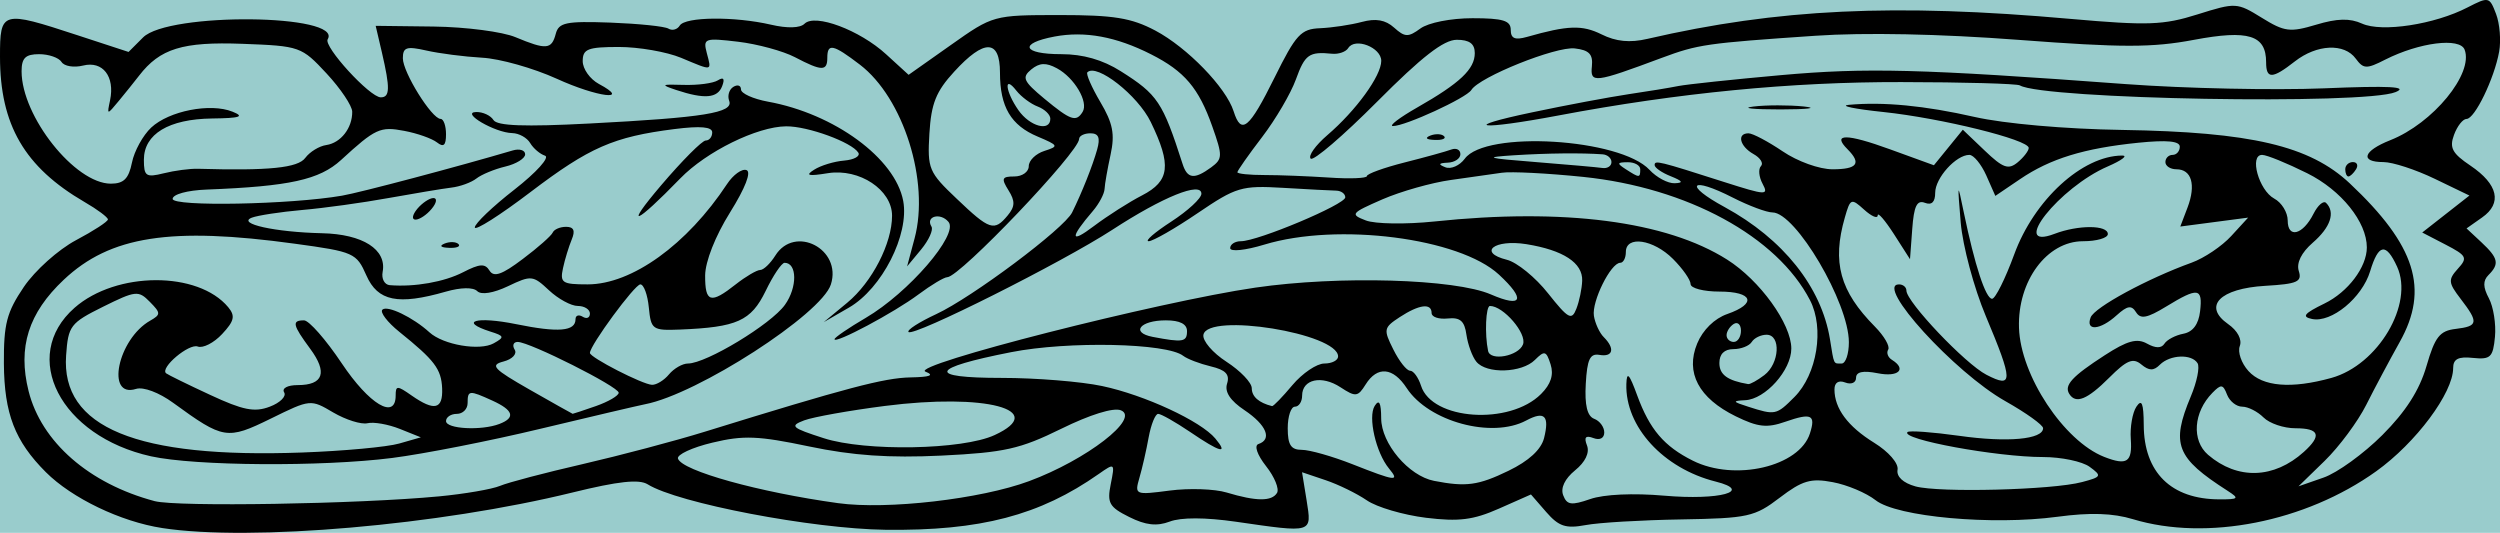 <svg width="347.51" height="74.067" xmlns="http://www.w3.org/2000/svg">

 <g>
  <title>background</title>
  <rect fill="#99CCCC" id="canvas_background" height="76.067" width="349.51" y="-1" x="-1"/>
 </g>
 <g>
  <title>Layer 1</title>
  <g id="layer1">
   <path fill="#000000" d="m22.55,73.4c-5.76,-0.88 -12.56,-4.15 -16.18,-7.77c-4.31,-4.31 -5.78,-8.13 -5.83,-15.1c-0.03,-5.51 0.39,-7.12 2.77,-10.64c1.56,-2.3 4.79,-5.19 7.25,-6.5c2.44,-1.29 4.44,-2.59 4.44,-2.89c0,-0.29 -1.46,-1.39 -3.25,-2.42c-8.33,-4.85 -11.75,-10.72 -11.75,-20.2c0,-6.37 0.24,-6.44 10.72,-3l7.15,2.34l2.02,-2.02c3.52,-3.52 27.84,-3.27 25.66,0.26c-0.62,0.99 5.86,8.07 7.38,8.07c1.28,0 1.31,-1.26 0.16,-6.22l-0.87,-3.72l8.09,0.1c4.44,0.06 9.55,0.72 11.35,1.48c4.28,1.78 5.01,1.72 5.59,-0.46c0.41,-1.58 1.42,-1.79 7.6,-1.57c3.92,0.15 7.55,0.52 8.07,0.84s1.23,0.13 1.57,-0.43c0.76,-1.23 7.63,-1.29 12.68,-0.12c2.27,0.53 4.05,0.48 4.66,-0.13c1.45,-1.45 7.66,0.87 11.35,4.25l3.12,2.85l5.88,-4.15c5.86,-4.14 5.9,-4.15 15.1,-4.16c7.53,0 9.97,0.39 13.32,2.16c4.43,2.35 9.83,7.91 10.88,11.22c1.06,3.35 2.15,2.45 5.69,-4.69c2.97,-6 3.67,-6.76 6.34,-6.86c1.64,-0.07 4.25,-0.46 5.78,-0.87c1.96,-0.53 3.3,-0.29 4.5,0.79c1.49,1.34 1.96,1.36 3.65,0.12c1.11,-0.81 4.24,-1.43 7.25,-1.43c4.23,0 5.31,0.33 5.31,1.62c0,1.2 0.58,1.45 2.25,0.98c5.69,-1.62 7.67,-1.69 10.36,-0.36c2.02,1.01 3.95,1.2 6.39,0.63c18.15,-4.19 34.33,-4.95 58.77,-2.78c10.78,0.95 12.93,0.88 17.69,-0.62c5.32,-1.67 5.49,-1.66 8.94,0.47c3.15,1.95 3.92,2.05 7.56,0.96c2.92,-0.88 4.69,-0.92 6.38,-0.15c2.73,1.24 10.09,0.12 14.66,-2.25c2.94,-1.51 3.05,-1.49 3.96,0.9c0.52,1.35 0.71,3.72 0.43,5.26c-0.68,3.75 -3.39,9.34 -4.53,9.34c-0.51,0 -1.29,0.99 -1.74,2.21c-0.67,1.8 -0.25,2.58 2.28,4.28c3.85,2.6 4.45,5.23 1.62,7.21l-2.16,1.52l2.07,1.93c2.35,2.2 2.53,3 0.98,4.55c-0.79,0.79 -0.77,1.69 0.06,3.24c0.63,1.19 1.01,3.6 0.84,5.36c-0.27,2.84 -0.62,3.17 -3.06,2.92c-2.03,-0.22 -2.75,0.15 -2.75,1.41c0,3.45 -5.18,10.4 -10.7,14.35c-9.85,7.05 -23.58,9.75 -33.8,6.66c-2.79,-0.85 -5.96,-0.95 -10.5,-0.34c-9.08,1.22 -22.33,0.02 -25.28,-2.3c-1.28,-1.01 -3.96,-2.14 -5.96,-2.51c-3.05,-0.58 -4.23,-0.23 -7.37,2.16c-3.48,2.66 -4.41,2.86 -13.7,3.02c-5.48,0.09 -11.47,0.44 -13.3,0.79c-2.74,0.51 -3.71,0.19 -5.46,-1.82l-2.12,-2.44l-4.45,1.97c-3.57,1.58 -5.58,1.83 -10.15,1.27c-3.14,-0.39 -6.83,-1.47 -8.21,-2.42c-1.37,-0.94 -3.96,-2.21 -5.75,-2.81l-3.26,-1.1l0.64,3.94c0.72,4.56 0.93,4.5 -9.84,2.94c-4.23,-0.61 -7.63,-0.62 -9.19,-0.02c-1.8,0.68 -3.35,0.51 -5.64,-0.64c-2.77,-1.38 -3.09,-1.94 -2.56,-4.57c0.59,-2.94 0.56,-2.97 -1.65,-1.42c-8.23,5.78 -16.45,7.93 -29.66,7.77c-10.18,-0.13 -28.86,-3.7 -33.06,-6.32c-1.19,-0.74 -4.08,-0.43 -10.42,1.13c-18.5,4.55 -44.78,6.83 -57.06,4.95zm38.45,-4.4c3.58,-0.34 7.4,-1 8.5,-1.46c1.1,-0.47 6.28,-1.83 11.5,-3.03c5.23,-1.21 12.88,-3.23 17,-4.51c19.68,-6.09 24.91,-7.47 28.56,-7.54c2.74,-0.05 3.37,-0.29 2.08,-0.8c-2.26,-0.89 32.4,-9.72 45.86,-11.68c11.59,-1.69 27.76,-1.22 32.75,0.95c4.38,1.9 4.86,0.71 1.11,-2.76c-5.5,-5.1 -22.41,-7.27 -32.61,-4.17c-2.66,0.81 -4.75,1.02 -4.75,0.49s0.67,-0.96 1.49,-0.96c2.36,0 14.51,-5.11 14.51,-6.1c0,-0.49 -0.56,-0.91 -1.25,-0.93c-0.69,-0.01 -4.02,-0.19 -7.4,-0.39c-5.77,-0.34 -6.51,-0.12 -11.89,3.53c-3.15,2.14 -6.21,3.89 -6.79,3.89c-0.59,0 0.82,-1.22 3.13,-2.72s4.2,-3.24 4.2,-3.88c0,-1.73 -5.35,0.43 -12.38,5.01c-6.97,4.53 -27.64,14.91 -28.33,14.21c-0.27,-0.26 1.47,-1.38 3.86,-2.49c4.97,-2.31 17.77,-11.88 18.88,-14.13c1.36,-2.75 2.84,-6.47 3.48,-8.75c0.46,-1.64 0.2,-2.25 -0.94,-2.25c-0.86,0 -1.57,0.36 -1.57,0.79c0,1.8 -16.58,19.19 -18.32,19.21c-0.44,0 -2.24,1.08 -4,2.39c-3.35,2.51 -11.68,6.95 -11.68,6.23c0,-0.23 1.96,-1.57 4.35,-2.97c5.95,-3.49 12.94,-11.59 11.5,-13.33c-1.13,-1.36 -3.25,-0.78 -2.37,0.65c0.28,0.45 -0.37,1.88 -1.44,3.18l-1.95,2.35l1.04,-3.89c2.12,-7.91 -1.54,-19.53 -7.61,-24.16c-3.72,-2.84 -4.52,-3.01 -4.52,-0.95c0,1.89 -0.76,1.88 -4.5,-0.08c-1.65,-0.86 -5.21,-1.83 -7.91,-2.15c-4.65,-0.55 -4.88,-0.47 -4.34,1.58c0.67,2.56 0.88,2.52 -3.59,0.65c-1.98,-0.82 -5.86,-1.5 -8.63,-1.5c-4.33,0 -5.03,0.28 -5.03,1.97c0,1.08 1.01,2.5 2.25,3.17c4.57,2.44 -0.2,1.86 -5.87,-0.73c-3.24,-1.47 -7.9,-2.79 -10.38,-2.92c-2.47,-0.14 -5.96,-0.59 -7.75,-1c-2.74,-0.62 -3.25,-0.45 -3.25,1.08c0,1.96 4.02,8.42 5.25,8.43c0.41,0 0.75,0.96 0.75,2.13c0,1.55 -0.33,1.86 -1.25,1.14c-0.69,-0.54 -2.74,-1.27 -4.56,-1.61c-3.34,-0.64 -4.01,-0.33 -8.78,4.05c-3.01,2.75 -7.14,3.66 -18.66,4.11c-2.71,0.1 -4.75,0.66 -4.75,1.3c0,1.1 16.38,0.79 23.54,-0.45c2.49,-0.42 16.23,-4.07 23.71,-6.28c0.96,-0.29 1.75,-0.05 1.75,0.53c0,0.57 -1.24,1.34 -2.75,1.7s-3.32,1.11 -4.02,1.66s-2.27,1.13 -3.5,1.27c-1.23,0.15 -5.15,0.81 -8.73,1.45c-3.57,0.65 -8.97,1.4 -12,1.66c-3.02,0.27 -6.17,0.75 -7,1.07c-2.11,0.83 3.23,2.01 9.75,2.16c5.68,0.12 9.04,2.26 8.44,5.38c-0.18,0.95 0.26,1.78 0.99,1.84c3.47,0.28 7.58,-0.45 10.2,-1.8c2.31,-1.19 3.05,-1.24 3.67,-0.22c0.6,0.96 1.74,0.56 4.62,-1.62c2.11,-1.58 3.98,-3.24 4.16,-3.67c0.19,-0.44 1.02,-0.8 1.86,-0.8c1.07,0 1.3,0.53 0.79,1.75c-0.4,0.97 -0.96,2.77 -1.22,4c-0.44,2.04 -0.11,2.25 3.43,2.25c6.14,0 13.82,-5.53 19.37,-13.94c0.85,-1.29 2.07,-2.17 2.7,-1.95c0.71,0.24 -0.14,2.46 -2.28,5.89c-2.05,3.28 -3.44,6.82 -3.46,8.75c-0.02,3.78 0.76,4.01 4.25,1.25c1.4,-1.1 2.93,-2 3.4,-2s1.41,-0.9 2.1,-2c2.7,-4.32 9.29,-0.91 7.73,4c-1.31,4.14 -18.56,15.27 -25.83,16.66c-1,0.2 -7.53,1.73 -14.5,3.4c-6.97,1.68 -16.27,3.51 -20.67,4.07c-9.75,1.24 -27.38,1.12 -33.5,-0.23c-12.6,-2.79 -18.32,-13.9 -10.63,-20.65c5.79,-5.08 17.17,-5.12 21.36,-0.07c1,1.21 0.84,1.91 -0.85,3.72c-1.14,1.23 -2.67,2.01 -3.39,1.74c-1.22,-0.47 -5.29,2.97 -4.4,3.72c0.23,0.19 2.97,1.54 6.1,2.99c4.59,2.14 6.19,2.46 8.31,1.65c1.44,-0.54 2.34,-1.44 2,-1.99c-0.35,-0.57 0.47,-1.01 1.88,-1.01c3.58,0 4.18,-1.75 1.74,-5.05c-2.45,-3.32 -2.59,-3.95 -0.86,-3.95c0.69,0 3.05,2.69 5.25,5.98c3.82,5.71 7.49,7.9 7.49,4.47c0,-1.41 0.21,-1.41 2.22,0c3.17,2.21 4.36,1.93 4.24,-1c-0.12,-2.69 -1.04,-3.9 -5.96,-7.86c-1.65,-1.33 -2.7,-2.71 -2.35,-3.07c0.67,-0.67 4.26,1.06 6.55,3.15c1.91,1.74 6.99,2.61 8.93,1.52c1.53,-0.85 1.48,-1.02 -0.47,-1.63c-4.47,-1.43 -1.93,-2.15 3.59,-1.03c5.88,1.2 8.25,1 8.25,-0.69c0,-0.53 0.45,-0.68 1,-0.34s1,0.15 1,-0.44c0,-0.58 -0.76,-1.06 -1.68,-1.06c-0.93,0 -2.73,-0.98 -4.01,-2.18c-2.22,-2.08 -2.47,-2.11 -5.69,-0.57c-2.04,0.97 -3.73,1.24 -4.28,0.69c-0.56,-0.56 -2.28,-0.53 -4.37,0.07c-6.65,1.91 -9.46,1.33 -11.04,-2.25c-1.38,-3.13 -1.73,-3.29 -9.93,-4.41c-17.3,-2.38 -25.69,-1.07 -32.14,5.01c-4.91,4.63 -6.41,9.37 -4.89,15.46c1.77,7.09 8.42,12.89 17.53,15.31c3.12,0.82 28.2,0.41 39.5,-0.66zm56.78,-26.93c3.46,-2.87 6.22,-8.24 6.22,-12.09c0,-3.59 -4.54,-6.6 -8.9,-5.91c-2.77,0.45 -3.22,0.33 -1.93,-0.48c0.92,-0.59 2.8,-1.16 4.18,-1.27c1.38,-0.12 2.26,-0.61 1.96,-1.1c-0.9,-1.45 -7.02,-3.69 -10.03,-3.66c-4.02,0.03 -11.09,3.5 -14.72,7.24c-6.31,6.5 -7.86,7.07 -2.68,0.98c2.92,-3.43 5.72,-6.25 6.22,-6.25s0.9,-0.5 0.9,-1.13c0,-0.77 -1.62,-0.92 -5.25,-0.46c-8.48,1.08 -11.8,2.53 -20,8.75c-4.26,3.24 -7.75,5.45 -7.75,4.92s2.48,-2.9 5.51,-5.26c3.05,-2.38 4.95,-4.49 4.25,-4.71c-0.69,-0.22 -1.62,-1.01 -2.06,-1.75c-0.44,-0.75 -1.56,-1.37 -2.5,-1.39c-2.4,-0.05 -7.25,-2.88 -5.01,-2.93c0.93,-0.02 2.01,0.48 2.4,1.11c0.51,0.82 4.29,0.96 13.31,0.49c15.99,-0.83 20.09,-1.49 19.46,-3.15c-0.27,-0.71 -0.01,-1.58 0.57,-1.94c0.59,-0.37 1.07,-0.21 1.07,0.35s1.69,1.32 3.75,1.7c9.24,1.68 17.69,7.88 18.8,13.8c0.87,4.66 -2.95,12.18 -7.55,14.83l-3.5,2.02l3.28,-2.71zm-55.97,-8.22c0.73,-0.29 1.59,-0.25 1.92,0.08s-0.26,0.57 -1.31,0.52c-1.17,-0.04 -1.4,-0.28 -0.61,-0.6zm-3.81,-4.82c0.69,-0.82 1.7,-1.5 2.25,-1.5s0.45,0.67 -0.25,1.5c-0.68,0.83 -1.69,1.5 -2.24,1.5c-0.56,0 -0.45,-0.66 0.24,-1.5zm36,-16.52c-2.22,-0.74 -2.11,-0.81 1.04,-0.71c1.95,0.06 4.08,-0.22 4.74,-0.63c0.8,-0.5 1,-0.23 0.6,0.81c-0.64,1.68 -2.45,1.83 -6.38,0.53zm49.05,54.37c8,-2.97 15.5,-8.76 12.75,-9.85c-1.03,-0.41 -4.3,0.61 -8.28,2.57c-5.74,2.82 -7.88,3.3 -16.64,3.73c-7.32,0.35 -12.33,0 -18.4,-1.27c-7.08,-1.49 -9.14,-1.57 -13.46,-0.53c-2.81,0.67 -4.96,1.67 -4.78,2.22c0.57,1.7 11.27,4.67 22.26,6.19c6.81,0.94 19.81,-0.56 26.55,-3.06zm88.29,2.02c7.69,0.67 12.44,-0.63 7.14,-1.96c-7.27,-1.83 -12.59,-7.63 -12.41,-13.56c0.06,-1.81 0.4,-1.44 1.51,1.59c1.73,4.72 3.74,7.08 7.74,9.07c5.84,2.92 14.81,0.82 16.27,-3.8c0.83,-2.59 0.21,-2.88 -3.41,-1.62c-2.57,0.9 -3.82,0.76 -6.9,-0.75c-5.16,-2.53 -7.04,-6.08 -5.36,-10.13c0.78,-1.88 2.4,-3.47 4.18,-4.09c4.16,-1.45 3.58,-3.12 -1.1,-3.12c-2.2,0 -4,-0.47 -4,-1.04c0,-0.58 -1.1,-2.15 -2.45,-3.5c-2.73,-2.73 -6.55,-3.29 -6.55,-0.96c0,0.83 -0.35,1.5 -0.78,1.5c-1.32,0 -3.98,5.38 -3.66,7.38c0.17,1.04 0.78,2.37 1.37,2.95c1.59,1.59 1.3,2.8 -0.6,2.47c-1.31,-0.23 -1.71,0.61 -1.9,4.02c-0.17,2.96 0.2,4.49 1.16,4.86c0.78,0.29 1.41,1.15 1.41,1.9c0,0.8 -0.62,1.12 -1.51,0.78c-1.08,-0.41 -1.34,-0.12 -0.89,1.03c0.39,1.01 -0.24,2.31 -1.66,3.46c-1.42,1.16 -2.04,2.45 -1.65,3.46c0.52,1.36 1.13,1.44 3.76,0.53c1.88,-0.66 6,-0.85 10.29,-0.47zm-53.83,-0.38c0.34,-0.55 -0.34,-2.23 -1.52,-3.72c-1.24,-1.58 -1.68,-2.87 -1.06,-3.08c1.94,-0.64 1.12,-2.65 -1.92,-4.69c-2.01,-1.34 -2.81,-2.56 -2.44,-3.71c0.4,-1.27 -0.2,-1.9 -2.26,-2.39c-1.55,-0.37 -3.27,-1.03 -3.84,-1.47c-2.28,-1.78 -15.96,-2.07 -23.91,-0.51c-11.35,2.23 -11.85,3.58 -1.31,3.58c4.76,0 11.04,0.51 13.95,1.13c5.91,1.25 13.73,4.88 15.74,7.3c1.87,2.25 0.7,1.95 -3.53,-0.93c-2.03,-1.37 -4.02,-2.5 -4.42,-2.5s-0.99,1.47 -1.32,3.25c-0.32,1.79 -0.9,4.33 -1.29,5.65c-0.68,2.36 -0.6,2.39 4.22,1.76c2.69,-0.35 6.25,-0.23 7.9,0.27c4.12,1.24 6.27,1.26 7.01,0.06zm132.13,-0.3c-7.15,-4.58 -7.89,-6.46 -5.11,-13.11c0.85,-2.01 1.27,-4.09 0.94,-4.62c-0.81,-1.32 -3.82,-1.2 -5.23,0.2c-0.87,0.88 -1.5,0.87 -2.59,-0.03c-1.15,-0.96 -2.02,-0.6 -4.46,1.84c-3.06,3.06 -4.66,3.7 -5.56,2.24c-0.73,-1.19 0.41,-2.43 4.94,-5.36c3.12,-2.02 4.48,-2.4 5.87,-1.62c1.2,0.67 2.01,0.67 2.43,0.01c0.35,-0.55 1.53,-1.17 2.63,-1.38c1.32,-0.25 2.11,-1.31 2.32,-3.11c0.38,-3.29 -0.27,-3.38 -4.71,-0.67c-2.66,1.62 -3.57,1.79 -4.19,0.79c-0.63,-1.01 -1.2,-0.92 -2.69,0.42c-2.29,2.08 -4.37,2.25 -3.62,0.3c0.53,-1.4 7.91,-5.4 14.04,-7.61c1.74,-0.63 4.21,-2.29 5.5,-3.7l2.35,-2.56l-4.71,0.62l-4.72,0.62l1.01,-2.65c1.19,-3.15 0.57,-5.31 -1.55,-5.31c-0.84,0 -1.53,-0.45 -1.53,-1s0.45,-1 1,-1s1,-0.51 1,-1.14c0,-0.78 -1.77,-0.95 -5.75,-0.55c-7.57,0.77 -12.25,2.21 -16.45,5.06l-3.44,2.33l-1.26,-2.85c-0.7,-1.56 -1.76,-2.85 -2.35,-2.85c-1.85,0 -4.75,3.21 -4.75,5.27c0,1.29 -0.49,1.76 -1.44,1.39c-1.1,-0.42 -1.52,0.47 -1.75,3.65l-0.31,4.19l-2.24,-3.5c-1.24,-1.92 -2.25,-3.09 -2.25,-2.59c-0.01,0.5 -0.85,0.14 -1.89,-0.8c-1.79,-1.62 -1.92,-1.57 -2.68,1.1c-1.79,6.23 -0.69,10.24 4.18,15.16c1.29,1.31 2.12,2.74 1.85,3.19c-0.28,0.44 -0.04,1.09 0.52,1.43c2.1,1.31 0.9,2.44 -1.99,1.86c-2.03,-0.4 -3,-0.2 -3,0.64c0,0.68 -0.67,0.97 -1.5,0.65c-0.93,-0.36 -1.5,0.01 -1.5,0.96c0,2.66 1.86,5.15 5.51,7.41c2.01,1.24 3.42,2.86 3.26,3.75c-0.17,0.97 0.77,1.84 2.49,2.32c3.29,0.9 19.04,0.5 23.15,-0.6c2.72,-0.72 2.79,-0.86 1.06,-2.12c-1.02,-0.75 -3.94,-1.36 -6.49,-1.36c-6.43,0 -19.84,-2.47 -18.83,-3.47c0.23,-0.24 3.47,0 7.2,0.52c6.68,0.95 11.65,0.5 11.65,-1.06c0,-0.44 -2.36,-2.13 -5.25,-3.76c-7.07,-3.99 -18.22,-16.23 -14.78,-16.23c0.57,0 1.03,0.39 1.03,0.86c0,1.57 8.18,10.19 11.12,11.7c3.75,1.94 3.74,0.95 -0.09,-8.17c-1.64,-3.9 -3.2,-9.73 -3.48,-12.98c-0.47,-5.64 -0.45,-5.7 0.43,-1.41c1.51,7.31 3.04,12 3.93,12c0.45,0 1.83,-2.77 3.07,-6.15c2.77,-7.6 9.47,-13.74 15.02,-13.76c0.83,-0.01 -0.07,0.67 -2,1.51c-6.75,2.91 -13.78,11.79 -7.43,9.38c3.32,-1.27 7.43,-1.25 7.43,0.02c0,0.55 -1.55,1 -3.45,1c-5.02,0 -9.11,5.52 -8.9,12.03c0.2,6.61 6.24,15.75 11.85,17.95c3.17,1.24 3.92,0.73 3.69,-2.48c-0.12,-1.65 0.23,-3.67 0.78,-4.5c0.75,-1.12 1,-0.49 1.02,2.53c0.02,6.61 3.81,10.34 10.51,10.35c2.7,0.01 2.81,-0.12 1.14,-1.19zm-99.95,-2.78c2.83,-1.37 4.53,-2.94 4.94,-4.54c0.78,-3.12 0.07,-3.81 -2.48,-2.45c-4.76,2.55 -13.56,0.16 -16.61,-4.5c-1.9,-2.91 -4.09,-3.1 -5.71,-0.51c-1.09,1.74 -1.39,1.77 -3.5,0.39c-2.62,-1.72 -5.33,-1.12 -5.33,1.17c0,0.84 -0.45,1.53 -1,1.53s-1,1.35 -1,3c0,2.32 0.45,3 1.96,3c1.08,0 4.25,0.9 7.04,2c6.03,2.38 6.61,2.45 5.08,0.6c-1.82,-2.2 -2.96,-7.18 -1.99,-8.71c0.62,-0.97 0.89,-0.45 0.9,1.73c0.01,3.5 3.82,8 7.34,8.69c4.46,0.87 6.15,0.64 10.36,-1.4zm121.47,-4.97c3.25,-3.25 5.15,-6.22 6.13,-9.58c1.18,-4.07 1.84,-4.91 4.06,-5.17c3.14,-0.38 3.22,-0.88 0.69,-4.18c-1.72,-2.24 -1.76,-2.66 -0.39,-4.18c1.4,-1.53 1.24,-1.83 -1.71,-3.36l-3.24,-1.68l3.28,-2.57l3.28,-2.57l-4.81,-2.32c-2.65,-1.28 -5.86,-2.33 -7.14,-2.33c-3.32,0 -2.84,-1.54 0.94,-3.04c5.94,-2.34 11.62,-9.26 10.34,-12.59c-0.66,-1.72 -6.28,-1.01 -11.02,1.38c-2.62,1.34 -3.04,1.32 -4.11,-0.13c-1.59,-2.18 -5.41,-2 -8.46,0.38c-3.14,2.46 -4,2.49 -4,0.13c0,-3.79 -2.45,-4.55 -10.05,-3.12c-5.77,1.09 -9.98,1.09 -24.36,0c-10.94,-0.83 -21.42,-1.04 -28.24,-0.57c-15.25,1.04 -16.3,1.2 -21.35,3.07c-9.38,3.5 -9.97,3.57 -9.72,1.17c0.17,-1.67 -0.38,-2.25 -2.38,-2.48c-2.62,-0.3 -13.27,3.97 -14.38,5.78c-0.69,1.11 -9.21,5.03 -10.9,5.01c-0.61,-0.01 0.91,-1.17 3.38,-2.58c5.95,-3.39 8,-5.33 8,-7.56c0,-1.3 -0.74,-1.85 -2.5,-1.85c-1.82,0 -4.87,2.37 -11.07,8.6c-4.71,4.73 -8.87,8.3 -9.24,7.92c-0.38,-0.38 0.66,-1.84 2.31,-3.26c4,-3.43 7.5,-8.25 7.5,-10.33c0,-1.87 -3.65,-3.29 -4.59,-1.78c-0.32,0.52 -1.33,0.88 -2.25,0.79c-3.19,-0.32 -3.77,0.09 -5.03,3.58c-0.7,1.93 -2.81,5.54 -4.7,8.01s-3.43,4.67 -3.43,4.88c0,0.22 1.69,0.39 3.75,0.39s6.11,0.16 9,0.35c2.89,0.2 5.25,0.1 5.25,-0.2c0,-0.31 2.36,-1.17 5.25,-1.9s5.81,-1.54 6.5,-1.8c0.69,-0.25 1.25,0.04 1.25,0.65s-0.79,1.14 -1.75,1.18c-1.29,0.06 -1.38,0.23 -0.34,0.64c0.78,0.31 1.99,-0.23 2.7,-1.19c2.89,-3.96 21.6,-2.83 25.68,1.55c0.98,1.06 2.56,1.9 3.5,1.86c1.26,-0.05 1.12,-0.3 -0.54,-0.97c-1.24,-0.49 -2.25,-1.19 -2.25,-1.55c0,-0.71 0.51,-0.58 9.73,2.37c5.77,1.84 6.15,1.86 5.28,0.23c-0.52,-0.96 -0.62,-2.07 -0.23,-2.46s-0.08,-1.15 -1.04,-1.68c-1.91,-1.07 -2.35,-2.88 -0.69,-2.88c0.58,0 2.71,1.13 4.74,2.5c2.07,1.41 5.11,2.5 6.94,2.5c3.44,0 4.05,-0.81 2.09,-2.78c-2.22,-2.21 -0.18,-2.21 5.92,0.01l6.08,2.21l2.01,-2.47l2.01,-2.47l3.05,2.91c2.54,2.43 3.29,2.69 4.58,1.62c0.84,-0.7 1.53,-1.6 1.53,-2c0,-1.14 -12.15,-4.14 -20.2,-4.99c-4.02,-0.42 -6.17,-0.87 -4.8,-1c4.8,-0.44 10.55,0.11 17.5,1.69c4.11,0.93 12.57,1.68 20.5,1.8c17.94,0.29 26.06,2.2 31.63,7.43c9.16,8.62 11.07,14.69 6.94,22.05c-1.38,2.47 -3.48,6.4 -4.65,8.73s-3.77,5.83 -5.77,7.78l-3.65,3.55l3.47,-1.21c1.92,-0.66 5.6,-3.33 8.19,-5.92zm-5.16,-36.94c0,-0.55 0.48,-1 1.06,-1s0.78,0.45 0.44,1s-0.82,1 -1.06,1s-0.44,-0.45 -0.44,-1zm-127.19,-4.68c0.73,-0.29 1.59,-0.25 1.92,0.08s-0.26,0.57 -1.31,0.52c-1.17,-0.04 -1.4,-0.28 -0.61,-0.6zm14.19,-3.24c4.68,-0.99 10.68,-2.11 13.34,-2.51c2.66,-0.39 5.81,-0.91 7,-1.15c1.19,-0.23 7.56,-0.91 14.16,-1.5c11.94,-1.07 19.37,-0.88 48,1.24c8.25,0.61 20.63,0.87 27.5,0.59c9.17,-0.38 11.84,-0.24 10,0.52c-4.32,1.8 -48.96,1 -52.23,-0.93c-0.41,-0.24 -7.83,-0.45 -16.5,-0.46c-15.29,-0.03 -30.93,1.49 -47.63,4.64c-11.02,2.08 -13.94,1.72 -3.64,-0.44zm30.73,-0.8c1.77,-0.22 4.92,-0.22 7,-0.01c2.07,0.22 0.62,0.4 -3.23,0.41c-3.85,0 -5.55,-0.18 -3.77,-0.4zm76.52,48c2.52,-2.28 2.17,-3.28 -1.18,-3.28c-1.61,0 -3.6,-0.67 -4.43,-1.5c-0.82,-0.82 -2.15,-1.5 -2.96,-1.5s-1.75,-0.75 -2.11,-1.67c-0.56,-1.46 -0.83,-1.49 -2.04,-0.25c-2.64,2.69 -2.91,6.62 -0.6,8.61c4.09,3.51 9.16,3.35 13.32,-0.41zm-264.75,-1.16l3,-0.86l-2.92,-1.17c-1.61,-0.64 -3.63,-1 -4.5,-0.79c-0.87,0.2 -3,-0.47 -4.75,-1.49c-3.15,-1.86 -3.18,-1.86 -8.69,0.85c-6.08,2.98 -6.58,2.89 -13.56,-2.19c-1.97,-1.44 -4.16,-2.26 -5.17,-1.94c-4.26,1.35 -2.54,-6.93 1.97,-9.49c1.49,-0.85 1.48,-1.06 -0.06,-2.62c-1.57,-1.6 -1.96,-1.56 -6.5,0.69c-4.54,2.26 -4.84,2.64 -5.13,6.76c-0.72,10.02 9.77,14.34 32.81,13.5c5.78,-0.21 11.85,-0.77 13.5,-1.25zm82.75,-1.17c7.59,-3.5 -1.25,-5.85 -15.27,-4.05c-4.9,0.63 -9.93,1.53 -11.19,2c-2.06,0.78 -1.79,1.03 2.71,2.48c5.79,1.87 19.31,1.63 23.75,-0.43zm-68.83,-1.55c2.27,-0.87 1.96,-1.9 -0.97,-3.24c-3.25,-1.48 -3.45,-1.46 -3.45,0.34c0,0.83 -0.67,1.5 -1.5,1.5c-0.82,0 -1.5,0.45 -1.5,1c0,1.1 4.91,1.36 7.42,0.4zm144.79,-4.16c1.37,-1.37 1.79,-2.67 1.33,-4.12c-0.6,-1.89 -0.84,-1.96 -2.18,-0.62c-1.82,1.82 -6.73,1.98 -8.14,0.25c-0.56,-0.68 -1.18,-2.37 -1.38,-3.75c-0.26,-1.91 -0.87,-2.44 -2.59,-2.26c-1.24,0.13 -2.25,-0.2 -2.25,-0.75c0,-1.43 -1.72,-1.21 -4.43,0.56c-2.24,1.47 -2.29,1.71 -0.89,4.5c0.81,1.63 1.85,2.95 2.33,2.95c0.47,0 1.15,0.94 1.52,2.09c1.52,4.79 12.3,5.53 16.68,1.15zm-131.36,1.67c1.73,-0.61 3.15,-1.44 3.15,-1.85c0,-0.83 -12.37,-7.06 -14.04,-7.06c-0.59,0 -0.78,0.48 -0.42,1.07c0.37,0.59 -0.32,1.33 -1.55,1.65c-1.92,0.5 -1.43,1.02 3.65,3.92c3.22,1.84 5.91,3.34 5.96,3.35c0.06,0.01 1.52,-0.48 3.25,-1.08zm166.58,-1.25c3.15,-3.15 4.19,-9.56 2.17,-13.46c-4.58,-8.86 -17.04,-15.64 -31.52,-17.14c-4.97,-0.51 -10.06,-0.77 -11.31,-0.58s-4.45,0.64 -7.11,1.01s-6.94,1.58 -9.5,2.69c-4.39,1.92 -4.52,2.08 -2.31,2.93c1.29,0.5 5.56,0.56 9.5,0.15c18.04,-1.9 32.26,-0.06 40.72,5.29c4.55,2.87 8.93,8.94 8.93,12.37c0,3.01 -3.61,7.05 -6.42,7.18c-1.81,0.09 -1.76,0.21 0.42,0.9c3.77,1.21 3.92,1.18 6.43,-1.34zm-69.78,-1.66c1.39,-1.65 3.39,-3 4.44,-3s1.91,-0.44 1.91,-0.98c0,-3.22 -18.11,-6.14 -18.72,-3.02c-0.16,0.83 1.29,2.52 3.21,3.76c1.93,1.25 3.51,2.9 3.51,3.67c0,1.17 0.98,2.03 2.82,2.49c0.17,0.05 1.45,-1.27 2.83,-2.92zm-86.65,-1.5c0.69,-0.82 1.87,-1.5 2.63,-1.5c2.53,0 11.56,-5.46 13.48,-8.16c1.74,-2.43 1.71,-5.84 -0.05,-5.84c-0.41,0 -1.6,1.77 -2.64,3.93c-2.03,4.16 -3.97,5.03 -11.92,5.35c-3.81,0.15 -4.01,0 -4.31,-3.06c-0.17,-1.77 -0.7,-3.22 -1.18,-3.22c-0.78,0 -7.01,8.48 -7.01,9.53c0,0.63 7.31,4.38 8.63,4.43c0.62,0.02 1.69,-0.63 2.37,-1.46zm152.25,0.11c2.11,-1.6 2.34,-5.61 0.31,-5.61c-0.79,0 -1.72,0.45 -2.06,1s-1.49,1 -2.56,1c-1.25,0 -1.94,0.69 -1.94,1.93c0,1.62 1.12,2.44 4,2.93c0.28,0.04 1.29,-0.52 2.25,-1.25zm78.83,0.39c6.49,-1.81 11.49,-10.26 9.13,-15.45c-1.55,-3.38 -2.59,-3.21 -3.75,0.62c-1.12,3.7 -5.38,7.2 -8.08,6.64c-1.48,-0.31 -1.1,-0.77 1.73,-2.15c3.27,-1.59 5.89,-5.06 5.89,-7.8c0,-3.53 -3.56,-7.96 -8.29,-10.31c-2.81,-1.4 -5.63,-2.55 -6.27,-2.55c-1.82,0 -0.45,4.92 1.68,6.07c1.04,0.55 1.88,1.93 1.88,3.05c0,2.55 2.11,2 3.59,-0.94c0.6,-1.19 1.39,-1.87 1.75,-1.5c1.31,1.3 0.62,3.38 -1.85,5.52c-1.59,1.38 -2.3,2.82 -1.95,3.94c0.48,1.5 -0.2,1.8 -4.64,2.06c-6.35,0.37 -8.74,2.83 -5.18,5.32c1.31,0.91 1.96,2.15 1.62,3.05c-0.32,0.83 0.22,2.39 1.2,3.47c1.96,2.18 5.96,2.51 11.54,0.96zm-67.08,-4.96c0,-5.48 -7.4,-18.04 -10.62,-18.04c-0.8,0 -3.27,-0.92 -5.49,-2.05c-5.92,-3.03 -6.96,-1.84 -1.15,1.31c8.13,4.43 13.44,11.1 14.63,18.35c0.59,3.66 0.46,3.39 1.63,3.39c0.55,0 1,-1.33 1,-2.96zm-45.3,0.31c0.58,-1.51 -2.72,-5.35 -4.59,-5.35c-0.58,0 -0.75,3.94 -0.26,6.25c0.3,1.46 4.22,0.73 4.85,-0.9zm-46.7,-1.85c0,-0.99 -0.99,-1.5 -2.94,-1.5c-3.6,0 -4.95,1.7 -1.82,2.3c4.19,0.8 4.76,0.71 4.76,-0.8zm77,-0.06c0,-0.85 -0.45,-1.28 -1,-0.94s-1,1.05 -1,1.56c0,0.52 0.45,0.94 1,0.94s1,-0.7 1,-1.56zm-22.07,-6.95c0.09,-2.48 -2.62,-4.25 -7.76,-5.08c-4.48,-0.71 -6.8,1.15 -2.71,2.17c1.4,0.35 3.98,2.45 5.73,4.67c2.82,3.55 3.28,3.8 3.93,2.14c0.41,-1.04 0.77,-2.79 0.81,-3.9zm-61.18,-11.86c3.86,-1.99 4.12,-4.2 1.21,-10.2c-1.79,-3.7 -7.52,-8.2 -8.81,-6.91c-0.22,0.22 0.59,2.08 1.8,4.13c1.75,2.95 2.04,4.47 1.43,7.29c-0.43,1.96 -0.81,4.12 -0.84,4.79c-0.03,0.68 -0.76,2.05 -1.61,3.05c-3.25,3.79 -3.2,4.63 0.12,2.12c1.9,-1.43 4.91,-3.35 6.7,-4.27zm-18.68,2.79c1.03,-1.24 1.06,-1.99 0.11,-3.5c-1.03,-1.65 -0.92,-1.92 0.81,-1.92c1.11,0 2.01,-0.64 2.01,-1.43s0.98,-1.74 2.17,-2.12c2.04,-0.65 1.98,-0.76 -0.92,-1.99c-3.73,-1.56 -5.25,-4.13 -5.25,-8.89c0,-4.66 -2.18,-4.71 -6.36,-0.14c-2.53,2.75 -3.2,4.43 -3.45,8.6c-0.29,4.92 -0.1,5.37 3.8,9.07c4.58,4.37 5.21,4.57 7.08,2.32zm-121.73,-7.34c0.32,-1.61 1.53,-3.8 2.68,-4.88c2.49,-2.32 8.22,-3.44 11.29,-2.21c1.72,0.69 1.1,0.9 -2.84,0.95c-6.02,0.08 -9.47,2.16 -9.47,5.74c0,2.29 0.29,2.49 2.75,1.88c1.51,-0.38 3.65,-0.66 4.75,-0.63c9.9,0.29 13.92,-0.12 14.94,-1.52c0.62,-0.83 1.93,-1.64 2.92,-1.78c2.01,-0.3 3.62,-2.36 3.6,-4.63c-0.01,-0.82 -1.61,-3.21 -3.56,-5.31c-3.49,-3.75 -3.69,-3.83 -11.7,-4.13c-8.32,-0.31 -11.46,0.66 -14.37,4.43c-0.64,0.83 -1.91,2.41 -2.82,3.51c-1.65,1.99 -1.65,1.99 -1.21,-0.1c0.69,-3.3 -1.02,-5.5 -3.74,-4.82c-1.29,0.32 -2.64,0.1 -3.01,-0.5c-0.37,-0.59 -1.77,-1.08 -3.11,-1.08c-1.9,0 -2.44,0.53 -2.44,2.38c0,6.27 7.43,15.62 12.41,15.62c1.79,0 2.48,-0.69 2.93,-2.92zm150.01,0.66c1.6,-1.18 1.62,-1.58 0.16,-5.7c-1.88,-5.33 -3.86,-7.67 -8.51,-10.02c-4.85,-2.46 -9.2,-3.26 -13.41,-2.47c-5.04,0.95 -4.47,2.45 0.93,2.45c3.03,0 5.76,0.78 8.27,2.37c5.13,3.24 5.82,4.27 8.59,12.88c0.66,2.08 1.63,2.2 3.97,0.49zm59.65,0.26c0,-0.55 -0.79,-0.99 -1.75,-0.98c-1.49,0.01 -1.53,0.16 -0.25,0.98c1.89,1.22 2,1.22 2,0zm-4,-1c0,-0.55 -0.56,-1.04 -1.25,-1.08c-2.97,-0.21 -7.6,-0.16 -12.25,0.13c-4.35,0.28 -3.97,0.4 3,0.95c4.4,0.35 8.56,0.72 9.25,0.82s1.25,-0.27 1.25,-0.82zm-78,-6.03c0,-0.57 -0.79,-1.32 -1.75,-1.69c-0.96,-0.36 -2.3,-1.36 -2.97,-2.21c-1.79,-2.3 -1.54,0.11 0.28,2.71c1.59,2.28 4.44,3.04 4.44,1.19zm4.49,-0.95c0.85,-1.37 -1.15,-4.76 -3.58,-6.06c-1.52,-0.82 -2.42,-0.77 -3.57,0.17c-1.33,1.11 -1.1,1.62 1.82,4.05c3.67,3.04 4.43,3.3 5.33,1.84z" id="path2480"/>
  </g>
 </g>
</svg>